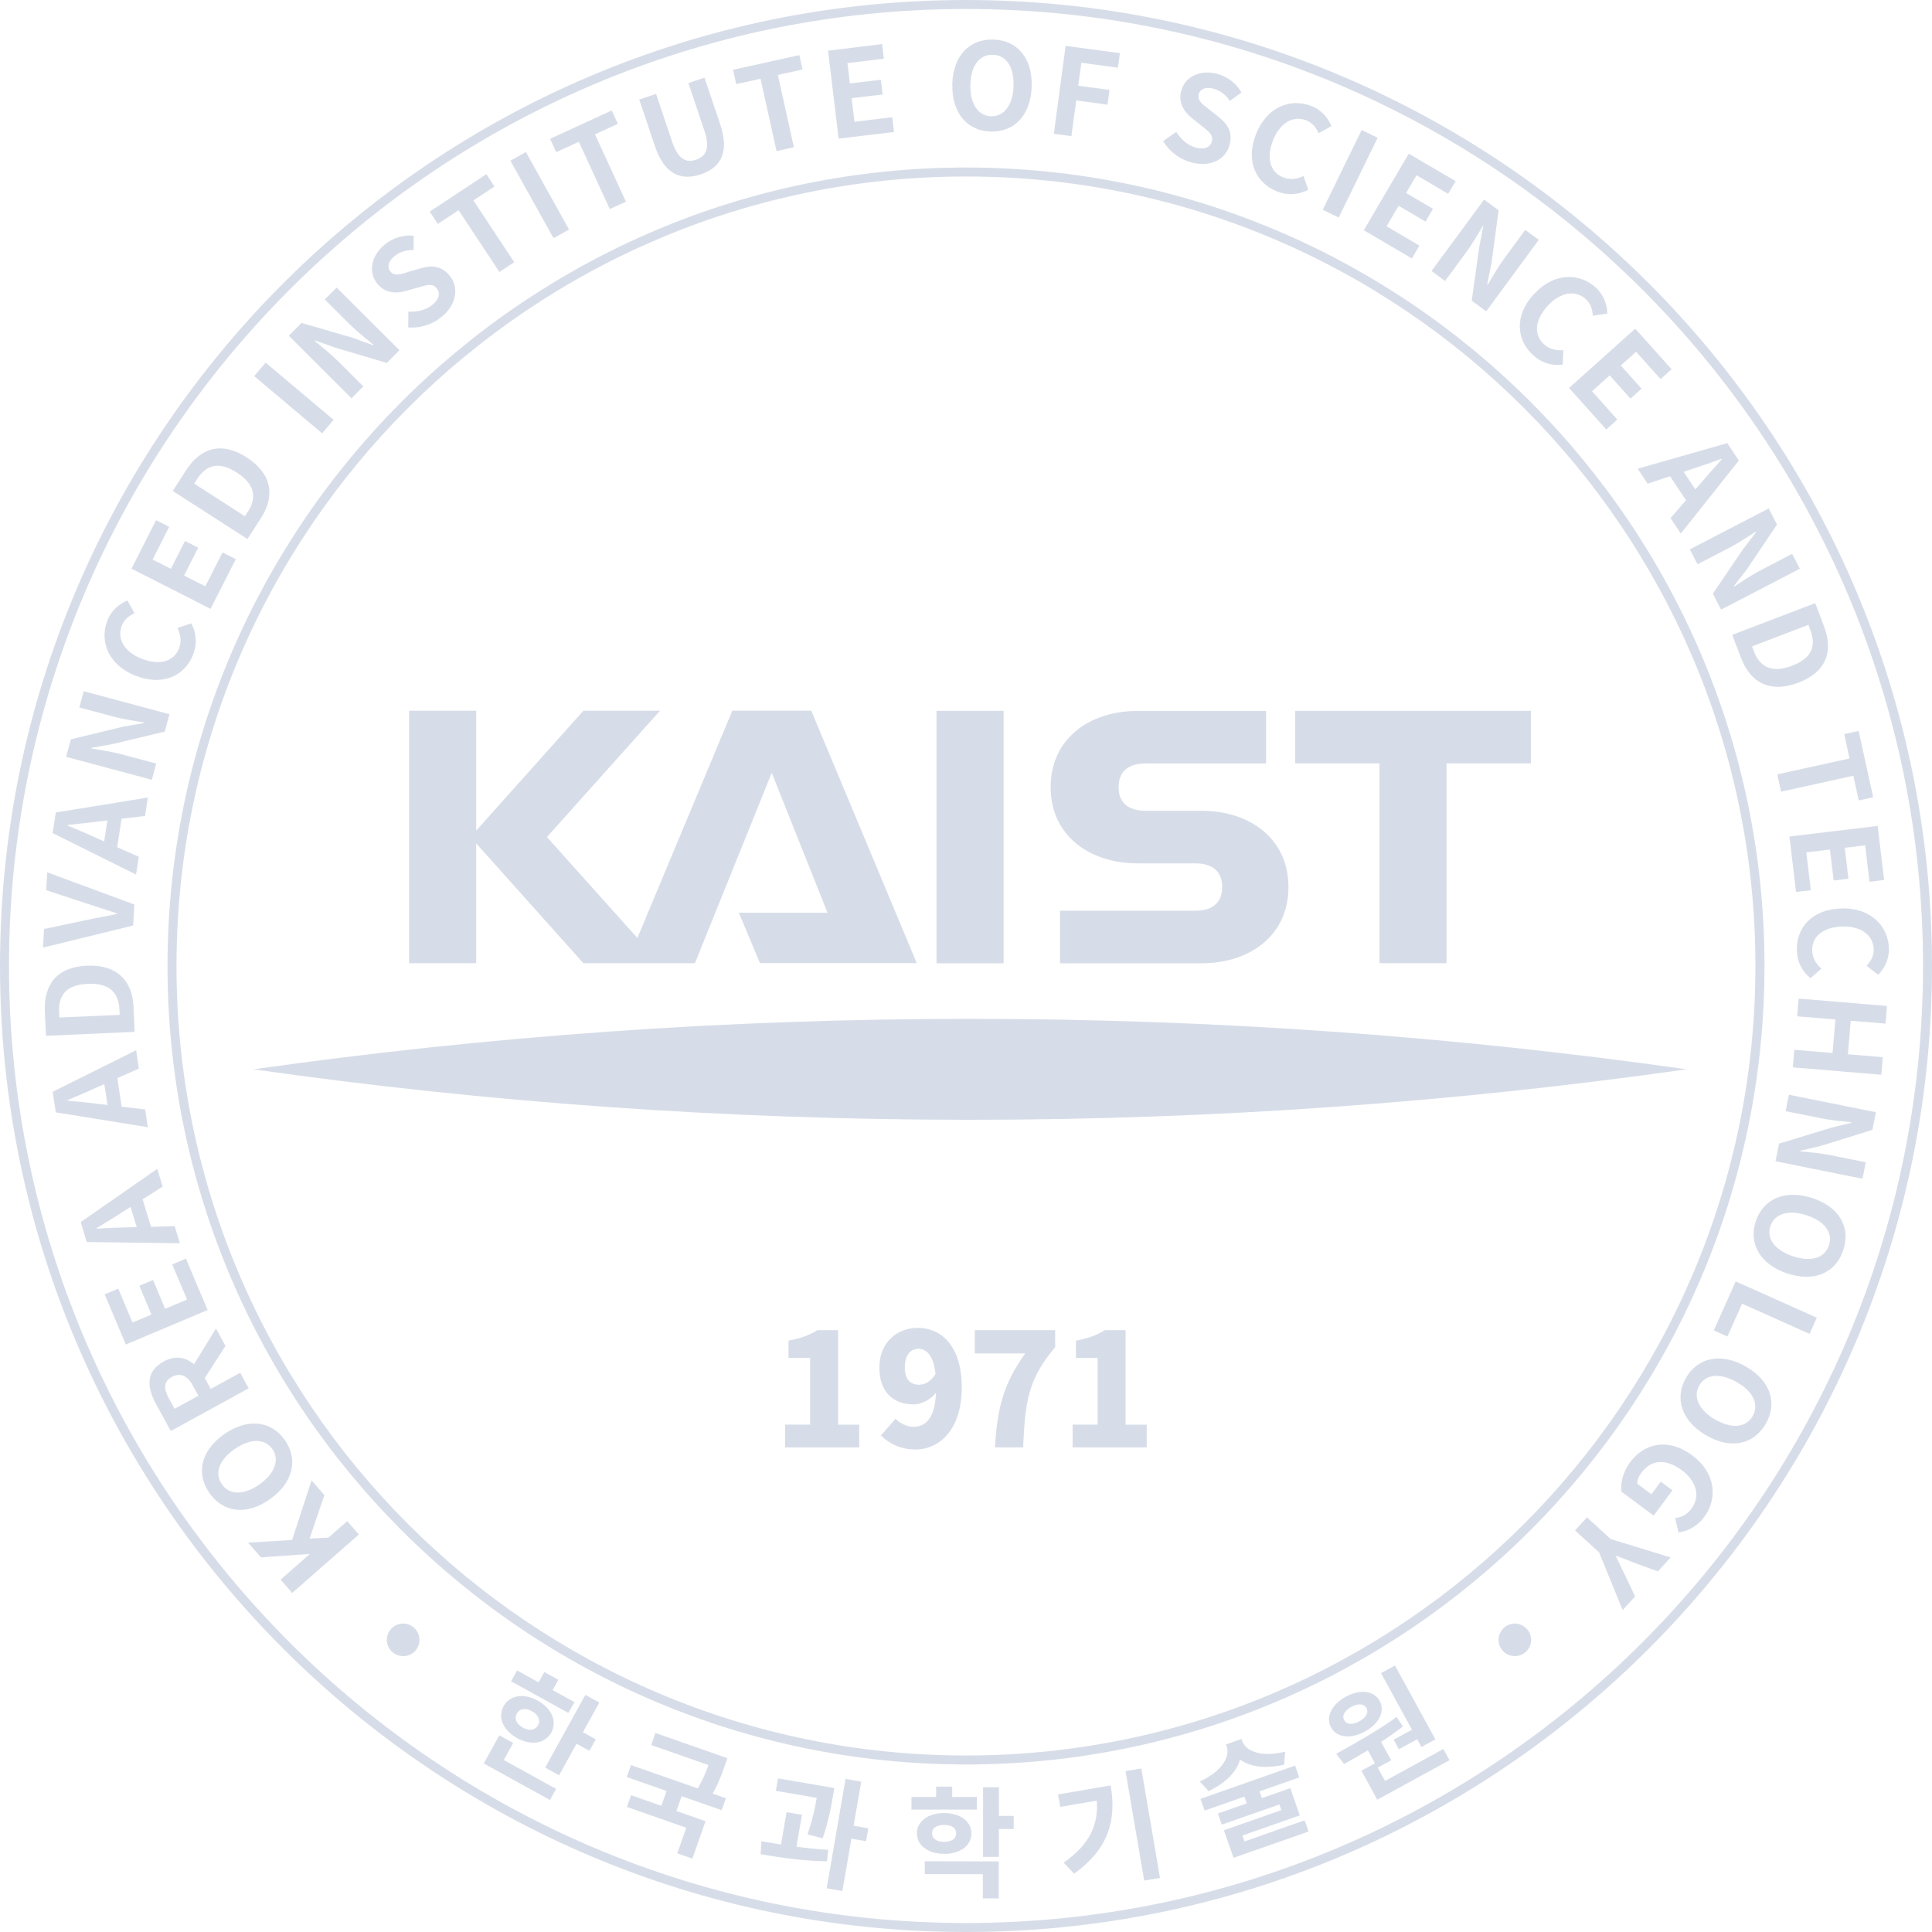 <?xml version="1.0" encoding="UTF-8"?>
<svg id="svg4173" xmlns="http://www.w3.org/2000/svg" viewBox="0 0 229.64 229.64">
  <g id="g330">
    <path id="path332" d="m114.82,20.98c-51.74,0-93.84,42.09-93.84,93.84s42.1,93.84,93.84,93.84,93.83-42.09,93.83-93.84S166.56,20.98,114.82,20.98m0,188.75c-52.34,0-94.91-42.58-94.91-94.91S62.48,19.91,114.82,19.91s94.91,42.58,94.91,94.91-42.58,94.91-94.91,94.91" style="fill: #d7dde8; stroke-width: 0px;"/>
  </g>
  <path id="path334" d="m111.31,114.5h7.98v-30.01h-7.98v30.01Z" style="fill: #d7dde8; stroke-width: 0px;"/>
  <g id="g336">
    <path id="path338" d="m153.94,84.49v6.25h10.03v23.75h7.97v-23.75h10.03v-6.25h-28.04Z" style="fill: #d7dde8; stroke-width: 0px;"/>
  </g>
  <g id="g340">
    <path id="path342" d="m142.83,96.37h-6.67c-1.77,0-3.2-.73-3.2-2.81s1.43-2.81,3.2-2.81h14.33v-6.25h-15.28c-5.7,0-10.33,3.29-10.33,9.06s4.63,9.06,10.33,9.06h6.86c1.77,0,3.2.73,3.2,2.82s-1.44,2.81-3.2,2.81h-16.08v6.25h16.83c5.71,0,10.33-3.29,10.33-9.06s-4.62-9.07-10.33-9.07" style="fill: #d7dde8; stroke-width: 0px;"/>
  </g>
  <g id="g344">
    <path id="path346" d="m87.04,84.49l-11.28,27-10.75-12,13.44-15.01h-9.11l-12.74,14.25v-14.25h-7.98v30.01h7.98v-14.24l12.74,14.24h13.26l9.13-22.63,6.63,16.63h-10.54l2.51,5.99h18.64l-12.54-30.01h-9.4Z" style="fill: #d7dde8; stroke-width: 0px;"/>
  </g>
  <g id="g356">
    <g id="g358">
      <path id="path376" d="m30.12,127.1c27.82,3.96,56.26,6,85.18,6h0c28.91,0,57.35-2.05,85.17-6h0c-27.82-3.95-56.26-6-85.17-6h0c-28.92,0-57.35,2.05-85.18,6" style="fill: #d7dde8; stroke-width: 0px;"/>
    </g>
  </g>
  <g id="g386">
    <path id="path388" d="m34.74,189.35l-1.39-1.59,3.44-3.02-.03-.03-5.74.4-1.54-1.75,5.24-.32,2.31-7.08,1.53,1.75-1.76,5.17,2.24-.12,2.23-1.95,1.39,1.58-7.94,6.96Z" style="fill: #d7dde8; stroke-width: 0px;"/>
  </g>
  <g id="g390">
    <path id="path392" d="m27.87,172.25c-1.86,1.31-2.39,2.9-1.49,4.18.9,1.28,2.58,1.32,4.44.02,1.84-1.29,2.45-2.94,1.55-4.22-.9-1.28-2.66-1.27-4.5.02m4.19,5.96c-2.81,1.98-5.55,1.55-7.16-.74-1.61-2.29-1.07-5.02,1.73-6.99,2.8-1.97,5.62-1.6,7.23.69,1.61,2.29,1,5.07-1.8,7.04" style="fill: #d7dde8; stroke-width: 0px;"/>
  </g>
  <g id="g394">
    <path id="path396" d="m23.58,165.89l-.66-1.2c-.65-1.19-1.51-1.57-2.5-1.02-1,.55-.98,1.38-.33,2.58l.66,1.2,2.83-1.55Zm3.22-5.91l-2.46,3.82.71,1.29,3.5-1.92,1.01,1.85-9.26,5.07-1.77-3.23c-1.06-1.94-1.23-3.85.9-5.02,1.39-.76,2.63-.53,3.63.31l2.61-4.24,1.13,2.06Z" style="fill: #d7dde8; stroke-width: 0px;"/>
  </g>
  <g id="g398">
    <path id="path400" d="m14.96,159.82l-2.52-5.97,1.62-.68,1.69,4.02,2.25-.94-1.44-3.42,1.63-.69,1.44,3.42,2.6-1.1-1.76-4.17,1.63-.69,2.58,6.11-9.72,4.1Z" style="fill: #d7dde8; stroke-width: 0px;"/>
  </g>
  <g id="g402">
    <path id="path404" d="m15.52,143.46l-1.02.64c-.96.64-2.03,1.26-3.03,1.89l.02.05c1.18-.08,2.42-.13,3.56-.15l1.2-.04-.73-2.4Zm1.43-.92l1,3.28,2.81-.08.63,2.04-11.08-.15-.72-2.37,9.1-6.33.65,2.11-2.37,1.5Z" style="fill: #d7dde8; stroke-width: 0px;"/>
  </g>
  <g id="g406">
    <path id="path408" d="m12.39,128.86l-1.09.48c-1.04.49-2.19.95-3.27,1.43v.06c1.19.09,2.42.22,3.56.37l1.19.14-.38-2.48Zm1.56-.7l.51,3.38,2.79.33.32,2.11-10.94-1.76-.37-2.45,9.92-4.94.33,2.18-2.57,1.14Z" style="fill: #d7dde8; stroke-width: 0px;"/>
  </g>
  <g id="g410">
    <path id="path412" d="m14.19,119.97c-.08-1.97-1.19-3.15-3.76-3.03-2.58.11-3.49,1.38-3.4,3.35l.03.65,7.17-.31-.03-.66Zm-8.73,3.15l-.13-2.89c-.14-3.22,1.44-5.29,5-5.45,3.55-.15,5.4,1.76,5.54,4.87l.13,3-10.54.47Z" style="fill: #d7dde8; stroke-width: 0px;"/>
  </g>
  <g id="g414">
    <path id="path416" d="m5.11,112.63l.12-2.21,5.21-1.1c1.19-.26,2.25-.42,3.45-.69v-.07c-1.16-.39-2.2-.7-3.35-1.09l-5.05-1.66.12-2.13,10.36,3.83-.14,2.5-10.72,2.62Z" style="fill: #d7dde8; stroke-width: 0px;"/>
  </g>
  <g id="g418">
    <path id="path420" d="m12.76,97.52l-1.19.14c-1.13.16-2.38.26-3.55.4v.06c1.09.44,2.23.93,3.27,1.41l1.09.48.38-2.48Zm1.69-.2l-.52,3.38,2.57,1.14-.33,2.11-9.92-4.93.38-2.45,10.94-1.77-.33,2.19-2.79.32Z" style="fill: #d7dde8; stroke-width: 0px;"/>
  </g>
  <g id="g422">
    <path id="path424" d="m7.86,89.96l.56-2.08,6.22-1.51,2.48-.43v-.07c-1.07-.17-2.46-.38-3.62-.69l-4.07-1.09.52-1.93,10.19,2.73-.55,2.07-6.24,1.49-2.47.44-.02.07c1.13.2,2.45.39,3.62.7l4.09,1.1-.52,1.93-10.19-2.73Z" style="fill: #d7dde8; stroke-width: 0px;"/>
  </g>
  <g id="g426">
    <path id="path428" d="m16.13,80.33c-3.24-1.26-4.33-4.09-3.37-6.57.48-1.25,1.47-2.01,2.38-2.39l.85,1.52c-.67.31-1.23.74-1.52,1.49-.58,1.49.26,3.1,2.38,3.92,2.14.83,3.82.32,4.43-1.24.33-.84.18-1.65-.18-2.41l1.63-.56c.63,1.18.72,2.42.23,3.7-.96,2.48-3.53,3.81-6.81,2.54" style="fill: #d7dde8; stroke-width: 0px;"/>
  </g>
  <g id="g430">
    <path id="path432" d="m15.62,67.61l2.93-5.78,1.56.79-1.97,3.89,2.17,1.1,1.68-3.31,1.57.8-1.68,3.31,2.52,1.28,2.05-4.03,1.58.8-3,5.91-9.41-4.78Z" style="fill: #d7dde8; stroke-width: 0px;"/>
  </g>
  <g id="g434">
    <path id="path436" d="m29.47,60.82c1.07-1.66.84-3.26-1.32-4.65-2.17-1.39-3.65-.89-4.71.76l-.36.55,6.03,3.88.35-.55Zm-8.94-2.47l1.57-2.43c1.74-2.71,4.23-3.48,7.23-1.55,2.98,1.93,3.39,4.56,1.71,7.17l-1.63,2.53-8.87-5.71Z" style="fill: #d7dde8; stroke-width: 0px;"/>
  </g>
  <g id="g438">
    <path id="path440" d="m30.21,44.71l1.36-1.61,8.08,6.8-1.36,1.61-8.07-6.8Z" style="fill: #d7dde8; stroke-width: 0px;"/>
  </g>
  <g id="g442">
    <path id="path444" d="m34.32,39.91l1.52-1.53,6.14,1.79,2.36.86.05-.05c-.86-.7-1.96-1.57-2.81-2.42l-2.98-2.97,1.41-1.41,7.47,7.44-1.51,1.52-6.16-1.83-2.36-.84-.05.05c.88.74,1.93,1.56,2.79,2.42l3,2.99-1.41,1.41-7.47-7.45Z" style="fill: #d7dde8; stroke-width: 0px;"/>
  </g>
  <g id="g446">
    <path id="path448" d="m48.52,38.93l.02-1.89c1.03.06,2.1-.2,2.82-.78.85-.69,1.01-1.43.54-2-.5-.61-1.15-.39-2.13-.11l-1.48.42c-1.11.33-2.48.34-3.45-.85-1.09-1.34-.75-3.32.91-4.67.95-.77,2.21-1.17,3.42-1.03v1.7c-.86-.01-1.61.18-2.28.73-.72.58-.92,1.28-.48,1.83.47.59,1.23.32,2.15.03l1.44-.42c1.33-.4,2.49-.3,3.45.88,1.09,1.34.9,3.39-.99,4.92-1.09.89-2.54,1.35-3.96,1.23" style="fill: #d7dde8; stroke-width: 0px;"/>
  </g>
  <g id="g450">
    <path id="path452" d="m54.52,24.98l-2.48,1.64-.96-1.47,6.73-4.45.96,1.47-2.5,1.65,4.85,7.34-1.76,1.17-4.85-7.34Z" style="fill: #d7dde8; stroke-width: 0px;"/>
  </g>
  <g id="g454">
    <path id="path456" d="m60.67,19.1l1.84-1.03,5.13,9.22-1.85,1.02-5.13-9.22Z" style="fill: #d7dde8; stroke-width: 0px;"/>
  </g>
  <g id="g458">
    <path id="path460" d="m68.81,16.85l-2.7,1.24-.73-1.59,7.33-3.37.73,1.59-2.72,1.25,3.68,8-1.92.88-3.68-8Z" style="fill: #d7dde8; stroke-width: 0px;"/>
  </g>
  <g id="g462">
    <path id="path464" d="m77.83,17.33l-1.85-5.5,2-.67,1.91,5.68c.7,2.08,1.65,2.55,2.83,2.15,1.19-.4,1.71-1.36,1.01-3.44l-1.91-5.68,1.92-.64,1.85,5.5c1.12,3.32.16,5.16-2.29,5.99-2.43.82-4.35-.06-5.47-3.38" style="fill: #d7dde8; stroke-width: 0px;"/>
  </g>
  <g id="g466">
    <path id="path468" d="m90.4,9.36l-2.89.64-.38-1.71,7.88-1.74.38,1.71-2.93.65,1.9,8.59-2.06.46-1.9-8.59Z" style="fill: #d7dde8; stroke-width: 0px;"/>
  </g>
  <g id="g470">
    <path id="path472" d="m98.42,6.02l6.43-.78.21,1.74-4.33.52.29,2.42,3.68-.44.21,1.75-3.68.44.34,2.81,4.48-.55.21,1.76-6.58.79-1.26-10.47Z" style="fill: #d7dde8; stroke-width: 0px;"/>
  </g>
  <g id="g474">
    <path id="path476" d="m120.47,10.2c.07-2.27-.89-3.65-2.46-3.69-1.57-.05-2.61,1.28-2.67,3.54-.06,2.25.89,3.72,2.46,3.77,1.57.04,2.61-1.37,2.67-3.62m-7.28-.21c.1-3.43,2.09-5.37,4.88-5.29,2.79.08,4.66,2.15,4.56,5.57-.1,3.42-2.09,5.46-4.88,5.37-2.79-.08-4.66-2.24-4.55-5.65" style="fill: #d7dde8; stroke-width: 0px;"/>
  </g>
  <g id="g478">
    <path id="path480" d="m126.66,5.45l6.45.86-.23,1.74-4.35-.59-.37,2.73,3.72.5-.24,1.75-3.72-.5-.57,4.24-2.09-.28,1.4-10.46Z" style="fill: #d7dde8; stroke-width: 0px;"/>
  </g>
  <g id="g482">
    <path id="path484" d="m138.26,16.75l1.56-1.07c.54.88,1.37,1.6,2.27,1.85,1.06.29,1.75,0,1.95-.71.21-.75-.34-1.16-1.14-1.8l-1.2-.96c-.91-.72-1.71-1.82-1.29-3.31.47-1.66,2.28-2.53,4.34-1.95,1.18.33,2.23,1.13,2.82,2.2l-1.39.99c-.49-.72-1.09-1.21-1.93-1.44-.89-.25-1.58-.02-1.77.66-.2.72.45,1.19,1.22,1.78l1.17.93c1.09.86,1.68,1.87,1.27,3.34-.46,1.66-2.25,2.69-4.6,2.03-1.36-.38-2.57-1.3-3.29-2.52" style="fill: #d7dde8; stroke-width: 0px;"/>
  </g>
  <g id="g486">
    <path id="path488" d="m149.29,15.94c1.28-3.24,4.1-4.32,6.59-3.34,1.24.49,2.01,1.48,2.38,2.39l-1.53.84c-.3-.67-.74-1.24-1.48-1.53-1.49-.59-3.1.25-3.93,2.36-.84,2.14-.34,3.82,1.21,4.43.84.33,1.66.19,2.41-.17l.56,1.63c-1.18.62-2.43.71-3.7.21-2.48-.98-3.8-3.55-2.51-6.82" style="fill: #d7dde8; stroke-width: 0px;"/>
  </g>
  <g id="g490">
    <path id="path492" d="m161.85,15.45l1.9.93-4.63,9.48-1.9-.93,4.63-9.48Z" style="fill: #d7dde8; stroke-width: 0px;"/>
  </g>
  <g id="g494">
    <path id="path496" d="m167.43,18.26l5.59,3.27-.89,1.51-3.76-2.21-1.24,2.11,3.2,1.88-.89,1.52-3.2-1.88-1.43,2.44,3.9,2.29-.89,1.53-5.72-3.35,5.34-9.1Z" style="fill: #d7dde8; stroke-width: 0px;"/>
  </g>
  <g id="g498">
    <path id="path500" d="m176.4,23.72l1.73,1.28-.86,6.34-.5,2.47.06.04c.56-.95,1.26-2.17,1.97-3.13l2.49-3.39,1.61,1.18-6.25,8.5-1.72-1.27.89-6.36.48-2.46-.06-.04c-.59.98-1.25,2.14-1.97,3.11l-2.51,3.41-1.61-1.19,6.26-8.5Z" style="fill: #d7dde8; stroke-width: 0px;"/>
  </g>
  <g id="g502">
    <path id="path504" d="m182.35,34.94c2.35-2.56,5.38-2.55,7.34-.75.99.91,1.34,2.1,1.36,3.09l-1.73.24c-.04-.74-.24-1.42-.83-1.97-1.18-1.08-2.98-.88-4.52.79-1.55,1.69-1.69,3.44-.46,4.57.66.61,1.48.77,2.31.71l-.07,1.72c-1.33.16-2.52-.21-3.53-1.13-1.97-1.8-2.27-4.68.11-7.27" style="fill: #d7dde8; stroke-width: 0px;"/>
  </g>
  <g id="g506">
    <path id="path508" d="m194.37,39.07l4.32,4.82-1.31,1.17-2.91-3.25-1.82,1.63,2.47,2.76-1.32,1.18-2.47-2.76-2.1,1.88,3.01,3.37-1.32,1.18-4.42-4.94,7.86-7.04Z" style="fill: #d7dde8; stroke-width: 0px;"/>
  </g>
  <g id="g510">
    <path id="path512" d="m201.51,58.17l.79-.9c.73-.88,1.58-1.79,2.36-2.69l-.03-.05c-1.11.42-2.28.82-3.37,1.17l-1.14.38,1.39,2.09Zm-1.11,1.29l-1.9-2.85-2.66.88-1.19-1.78,10.66-3.04,1.37,2.07-6.9,8.68-1.22-1.84,1.84-2.12Z" style="fill: #d7dde8; stroke-width: 0px;"/>
  </g>
  <g id="g514">
    <path id="path516" d="m210.23,60.44l.99,1.91-3.58,5.31-1.53,1.98.03.07c.92-.61,2.09-1.39,3.15-1.94l3.73-1.94.92,1.77-9.37,4.86-.98-1.9,3.61-5.31,1.52-1.99-.04-.06c-.96.62-2.07,1.36-3.15,1.92l-3.76,1.95-.92-1.77,9.37-4.86Z" style="fill: #d7dde8; stroke-width: 0px;"/>
  </g>
  <g id="g518">
    <path id="path520" d="m208.48,77.44c.7,1.84,2.13,2.6,4.53,1.69,2.41-.92,2.87-2.41,2.17-4.25l-.23-.61-6.7,2.56.24.61Zm7.28-5.75l1.03,2.7c1.15,3.01.31,5.48-3.02,6.75-3.32,1.27-5.68.04-6.8-2.87l-1.08-2.81,9.86-3.77Z" style="fill: #d7dde8; stroke-width: 0px;"/>
  </g>
  <g id="g522">
    <path id="path524" d="m219.84,90.15l-.64-2.9,1.72-.37,1.73,7.88-1.72.38-.64-2.93-8.59,1.89-.45-2.06,8.6-1.89Z" style="fill: #d7dde8; stroke-width: 0px;"/>
  </g>
  <g id="g526">
    <path id="path528" d="m223.18,98.17l.77,6.43-1.74.21-.52-4.33-2.42.29.44,3.68-1.76.21-.44-3.68-2.81.34.54,4.49-1.76.21-.79-6.59,10.48-1.26Z" style="fill: #d7dde8; stroke-width: 0px;"/>
  </g>
  <g id="g530">
    <path id="path532" d="m218.89,107.97c3.48-.08,5.56,2.11,5.63,4.77.03,1.34-.59,2.43-1.28,3.13l-1.37-1.08c.5-.54.86-1.16.84-1.96-.04-1.59-1.43-2.76-3.7-2.7-2.3.05-3.65,1.17-3.61,2.84.02.9.46,1.6,1.09,2.16l-1.29,1.14c-1.03-.84-1.6-1.96-1.63-3.33-.06-2.66,1.8-4.88,5.32-4.96" style="fill: #d7dde8; stroke-width: 0px;"/>
  </g>
  <g id="g534">
    <path id="path536" d="m224.29,119.57l-.17,2.1-4.14-.34-.33,3.98,4.14.35-.17,2.09-10.52-.88.17-2.09,4.55.38.34-3.98-4.55-.38.18-2.11,10.51.88Z" style="fill: #d7dde8; stroke-width: 0px;"/>
  </g>
  <g id="g538">
    <path id="path540" d="m222.98,132.19l-.43,2.11-6.11,1.9-2.45.58v.07c1.09.1,2.49.23,3.66.47l4.12.83-.39,1.96-10.34-2.08.42-2.1,6.14-1.87,2.43-.6.02-.07c-1.14-.12-2.47-.23-3.66-.48l-4.15-.83.39-1.96,10.35,2.08Z" style="fill: #d7dde8; stroke-width: 0px;"/>
  </g>
  <g id="g542">
    <path id="path544" d="m213.15,149.33c2.16.71,3.75.18,4.24-1.31.49-1.5-.49-2.86-2.65-3.57-2.14-.7-3.82-.2-4.31,1.29-.49,1.49.57,2.89,2.71,3.59m2.27-6.93c3.27,1.07,4.56,3.52,3.69,6.18-.87,2.66-3.38,3.86-6.63,2.8-3.25-1.07-4.65-3.55-3.78-6.21.87-2.65,3.46-3.83,6.72-2.77" style="fill: #d7dde8; stroke-width: 0px;"/>
  </g>
  <g id="g546">
    <path id="path548" d="m215.95,156.62l-.86,1.93-8.02-3.59-1.75,3.9-1.62-.72,2.61-5.83,9.63,4.31Z" style="fill: #d7dde8; stroke-width: 0px;"/>
  </g>
  <g id="g550">
    <path id="path552" d="m203.9,168.74c1.96,1.13,3.64.94,4.42-.41.78-1.36.11-2.9-1.86-4.03-1.95-1.13-3.7-.99-4.48.38-.79,1.35-.04,2.94,1.91,4.07m3.64-6.31c2.97,1.71,3.75,4.38,2.35,6.8-1.4,2.42-4.1,3.09-7.06,1.38-2.96-1.71-3.82-4.43-2.42-6.85,1.39-2.42,4.17-3.04,7.14-1.33" style="fill: #d7dde8; stroke-width: 0px;"/>
  </g>
  <g id="g554">
    <path id="path556" d="m201.13,172.98c2.79,2.08,3.09,5.1,1.42,7.35-.91,1.22-2.07,1.68-3.04,1.82l-.4-1.7c.71-.11,1.37-.36,1.94-1.13,1.05-1.4.67-3.2-1.14-4.56-1.85-1.37-3.59-1.35-4.82.31-.31.41-.5.91-.47,1.3l1.67,1.24,1.11-1.5,1.39,1.03-2.23,3.01-3.83-2.84c-.14-.99.15-2.32,1.02-3.5,1.72-2.31,4.55-2.93,7.38-.83" style="fill: #d7dde8; stroke-width: 0px;"/>
  </g>
  <g id="g558">
    <path id="path560" d="m191.5,182.95l7.07,2.17-1.51,1.66-2.61-.95c-.78-.31-1.52-.6-2.34-.9l-.04.04c.38.79.71,1.52,1.09,2.28l1.19,2.51-1.48,1.62-2.8-6.86-2.86-2.61,1.42-1.56,2.85,2.6Z" style="fill: #d7dde8; stroke-width: 0px;"/>
  </g>
  <g id="g562">
    <path id="path564" d="m70.81,206.74l-.75,1.37-1.53-.85-2.07,3.75-1.66-.91,4.78-8.65,1.66.92-1.95,3.52,1.53.85Zm-8.66-1.39c.73.4,1.44.35,1.8-.29.34-.63,0-1.26-.72-1.66-.74-.41-1.44-.35-1.79.27-.36.64-.03,1.26.71,1.67m5.4-1.74l-6.8-3.76.71-1.29,2.56,1.42.68-1.23,1.67.92-.68,1.23,2.59,1.42-.73,1.29Zm-6.09,2.99c-1.66-.92-2.34-2.47-1.6-3.8.72-1.31,2.41-1.57,4.06-.65,1.66.91,2.33,2.48,1.61,3.79-.73,1.32-2.41,1.58-4.07.67m-1.57,2.6l6.21,3.43-.73,1.32-7.87-4.34,1.85-3.35,1.65.91-1.12,2.03Z" style="fill: #d7dde8; stroke-width: 0px;"/>
  </g>
  <g id="g566">
    <path id="path568" d="m81.02,213.5l-.62,1.76,3.46,1.21-1.56,4.45-1.8-.63,1.07-3.04-7.05-2.47.49-1.4,3.6,1.26.62-1.76-4.73-1.66.5-1.42,7.93,2.77c.63-1.06.98-1.95,1.28-2.77l-6.81-2.38.5-1.44,8.56,3-.35,1c-.33.93-.69,1.97-1.4,3.21l1.57.55-.5,1.42-4.76-1.66Z" style="fill: #d7dde8; stroke-width: 0px;"/>
  </g>
  <g id="g570">
    <path id="path572" d="m102.95,218.85l-1.75-.3-1.07,6.22-1.87-.32,2.24-13.01,1.87.33-.91,5.24,1.75.3-.27,1.55Zm-6.97-.8c.61-1.8.9-3.19,1.1-4.35l-4.86-.84.26-1.48,6.69,1.15-.18,1.06c-.22,1.26-.49,2.84-1.21,4.92l-1.8-.47Zm-1.3,1.45c1.26.17,2.55.31,3.76.37l-.13,1.36c-2.72,0-5.64-.45-7.9-.83l.09-1.55c.72.12,1.51.26,2.33.39l.66-3.84,1.83.31-.65,3.79Z" style="fill: #d7dde8; stroke-width: 0px;"/>
  </g>
  <g id="g574">
    <path id="path576" d="m120.47,217.4h-1.74s0,3.31,0,3.31h-1.89s.01-8.27.01-8.27h1.89s0,3.4,0,3.4h1.75s0,1.57,0,1.57Zm-8.25,1.52c.85,0,1.43-.33,1.43-1.01,0-.66-.58-.99-1.43-.99-.86,0-1.43.33-1.43.99,0,.67.57,1,1.43,1.01m-2.3,2.31l8.8.02v4.4s-1.9,0-1.9,0v-2.88s-6.9-.01-6.9-.01v-1.52Zm2.3-.88c-1.89,0-3.24-1-3.24-2.44,0-1.43,1.36-2.42,3.25-2.41,1.91,0,3.24,1,3.23,2.43,0,1.45-1.34,2.43-3.24,2.43m3.89-5.27h-7.77v-1.5h2.93s0-1.23,0-1.23h1.91s0,1.23,0,1.23h2.94s0,1.5,0,1.5Z" style="fill: #d7dde8; stroke-width: 0px;"/>
  </g>
  <g id="g578">
    <path id="path580" d="m135.66,210.2l2.22,13.02-1.88.31-2.22-13.01,1.88-.32Zm-3.64,2.02c.67,3.98-.12,7.46-4.36,10.49l-1.23-1.31c3.05-2.16,4.15-4.44,3.93-7.37l-4.34.74-.26-1.48,6.25-1.07Z" style="fill: #d7dde8; stroke-width: 0px;"/>
  </g>
  <g id="g582">
    <path id="path584" d="m149.71,212.93l.28.8,3.38-1.19,1.13,3.24-6.82,2.39.25.7,7.14-2.51.47,1.34-8.92,3.12-1.15-3.27,6.83-2.4-.23-.67-6.85,2.4-.46-1.33,3.43-1.2-.28-.8-4.73,1.66-.49-1.4,11.25-3.95.49,1.41-4.75,1.66Zm2.92-3.18c-2.23.53-4.05.26-5.24-.61-.38,1.42-1.66,2.77-3.73,3.76l-1.05-1.14c2.7-1.26,3.62-2.99,3.19-4.19l-.08-.23,1.84-.64.09.23c.42,1.2,2.21,1.99,5.11,1.27l-.13,1.55Z" style="fill: #d7dde8; stroke-width: 0px;"/>
  </g>
  <g id="g586">
    <path id="path588" d="m167.83,205.6l-3.68-6.73,1.66-.91,4.8,8.78-1.66.91-.5-.92-2.18,1.19-.62-1.14,2.18-1.18Zm-8.05-1.14c.31.57,1.01.56,1.79.14.77-.42,1.15-1.01.84-1.57-.31-.56-1.02-.57-1.78-.15-.78.42-1.16,1.02-.85,1.59m11.79,3.43l.72,1.32-8.59,4.7-1.88-3.45,1.61-.88-.85-1.55c-.99.61-1.96,1.15-2.82,1.63l-.94-1.21c2.11-1.17,4.91-2.73,7.18-4.38l.75,1.12c-.81.66-1.69,1.26-2.59,1.84l1.2,2.19-1.6.87.87,1.58,6.93-3.79Zm-13.36-2.57c-.67-1.23.06-2.73,1.76-3.66,1.68-.92,3.34-.73,4.02.5.67,1.23-.07,2.72-1.75,3.64-1.7.93-3.35.75-4.02-.48" style="fill: #d7dde8; stroke-width: 0px;"/>
  </g>
  <g id="g590">
    <path id="path592" d="m181.99,194.92c0,1.07-.86,1.93-1.94,1.93s-1.93-.87-1.93-1.93.87-1.94,1.93-1.94,1.94.87,1.94,1.94" style="fill: #d7dde8; stroke-width: 0px;"/>
  </g>
  <g id="g594">
    <path id="path596" d="m49.86,194.92c0,1.07-.86,1.93-1.94,1.93s-1.94-.87-1.94-1.93.87-1.94,1.94-1.94,1.94.87,1.94,1.94" style="fill: #d7dde8; stroke-width: 0px;"/>
  </g>
  <g id="g598">
    <path id="path600" d="m93.33,169.33h2.96v-7.92h-2.57v-2.06c1.5-.28,2.47-.66,3.45-1.25h2.45v11.24h2.51v2.7h-8.81v-2.7Z" style="fill: #d7dde8; stroke-width: 0px;"/>
  </g>
  <g id="g602">
    <path id="path604" d="m111.2,163.28c-.28-2.3-1.16-2.96-2.02-2.96s-1.63.62-1.63,2.23c0,1.5.75,2.04,1.69,2.04.67,0,1.43-.36,1.97-1.31m-4.76,5.36c.47.51,1.33.95,2.13.95,1.43,0,2.55-1.01,2.68-4.06-.67.9-1.85,1.4-2.66,1.4-2.34,0-4.08-1.39-4.08-4.38s2.1-4.72,4.59-4.72c2.64,0,5.21,2.01,5.21,7.06s-2.66,7.4-5.51,7.4c-1.87,0-3.23-.79-4.1-1.67l1.74-1.99Z" style="fill: #d7dde8; stroke-width: 0px;"/>
  </g>
  <g id="g606">
    <path id="path608" d="m121.86,160.87h-6v-2.77h9.56v2.02c-3.23,3.84-3.56,6.46-3.81,11.92h-3.35c.27-4.59.98-7.54,3.6-11.17" style="fill: #d7dde8; stroke-width: 0px;"/>
  </g>
  <g id="g610">
    <path id="path612" d="m127.5,169.33h2.96v-7.92h-2.57v-2.06c1.5-.28,2.47-.66,3.45-1.25h2.45v11.24h2.51v2.7h-8.81v-2.7Z" style="fill: #d7dde8; stroke-width: 0px;"/>
  </g>
  <g id="g614">
    <path id="path616" d="m114.82,1.07C52.1,1.07,1.07,52.1,1.07,114.82s51.03,113.75,113.75,113.75,113.75-51.03,113.75-113.75S177.54,1.07,114.82,1.07m0,228.57C51.51,229.64,0,178.13,0,114.82S51.51,0,114.82,0s114.82,51.51,114.82,114.82-51.51,114.82-114.82,114.82" style="fill: #d7dde8; stroke-width: 0px;"/>
  </g>
</svg>